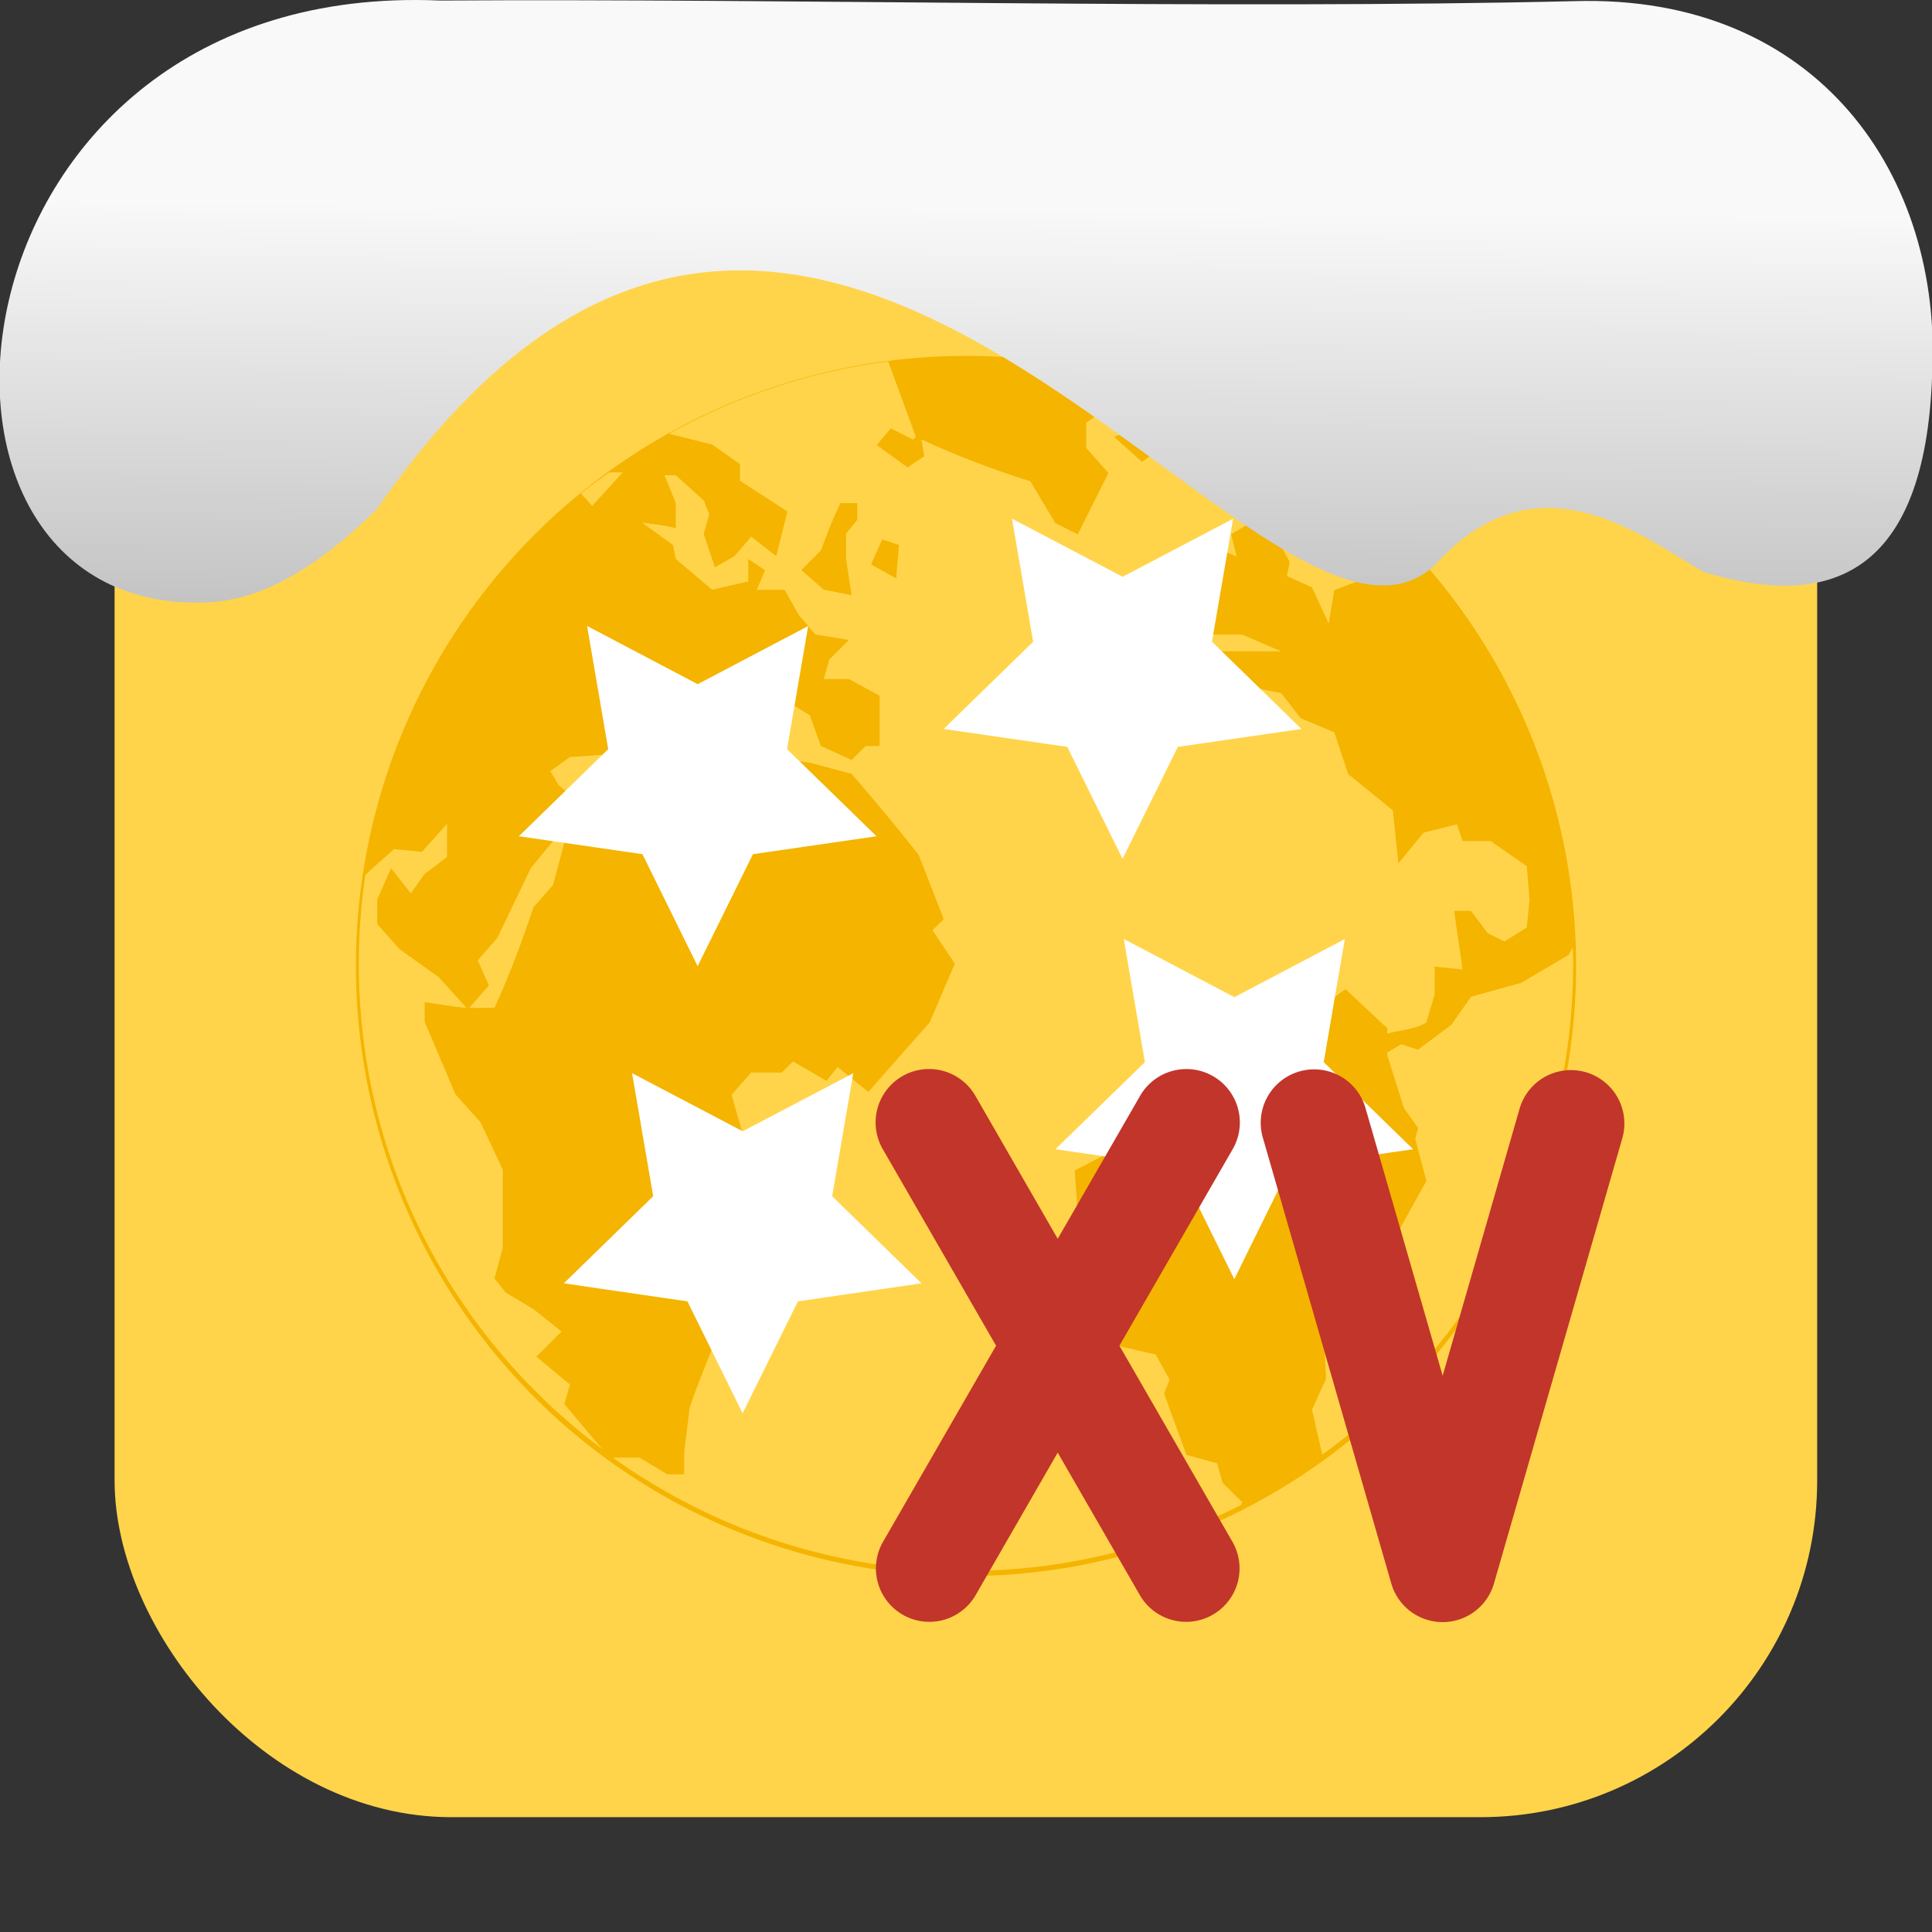 <svg viewBox="0 0 32 32" xmlns="http://www.w3.org/2000/svg" xmlns:xlink="http://www.w3.org/1999/xlink"><rect x="0" y="0" width="32" height="32" fill="#333333" stroke="none"/><linearGradient id="a" gradientTransform="matrix(2.629 0 0 2.713 -160.16 -291.42)" gradientUnits="userSpaceOnUse" x1="67.894" x2="67.854" y1="108.69" y2="113.11"><stop offset="0" stop-color="#f9f9f9"/><stop offset="1" stop-color="#999"/></linearGradient><rect fill="#ffd44a" fill-rule="evenodd" height="28.2" rx="5.575" width="28.2" x="1.898" y="1.898"/><path d="m16 5.895a10.105 10.105 0 0 0 -10.105 10.105 10.105 10.105 0 0 0 10.105 10.105 10.105 10.105 0 0 0 10.105-10.105 10.105 10.105 0 0 0 -10.105-10.105" fill="#f4b400"/><path d="m14.713 5.986c-1.308.166-2.534.583-3.633 1.198l.714.179.462.323v.277l.786.509-.185.74-.415-.323-.278.323-.323.185-.185-.555.092-.323-.092-.231-.463-.416h-.185l.185.463v.415c-.182-.051-.369-.069-.555-.092l.509.37.046.231.601.509.6-.138v-.37l.278.185-.138.324h.462l.232.415.277.324.555.092-.324.323-.092.324h.416l.508.277v.832h-.231l-.231.231-.509-.231-.185-.509-.37-.231-.046-.185-.6-.138-.324.369-.369.185.231.416-.323-.092-.186-.416.416-.462h-.185l-.37.323-.092.463-.323.415-.092-.6-.186-.093c-.196.207-.343.46-.508.693l-.647.046-.324.232.139.231.369.323h.509l.693-.231.323.046.277.277.74-.74.509-.138.74.092.693.186c.378.437.751.886 1.109 1.34l.416 1.064-.186.185.37.555-.416.97c-.337.388-.68.766-1.016 1.155l-.509-.415-.185.231-.555-.323-.185.185h-.508l-.324.369.185.647-.369.416.046.74-.323.554.231.463c.02.336.046.68.046 1.016-.162.456-.356.881-.509 1.341l-.092.74v.369h-.277l-.463-.277h-.441c1.647 1.177 3.661 1.877 5.848 1.877 1.643 0 3.186-.398 4.553-1.091l.023-.046-.324-.323-.092-.324-.508-.138-.37-1.016.092-.231-.231-.416-.601-.138-.277-.693.046-.924-.463-.647-.046-.647c.631-.319 1.223-.642 1.849-.97l.323-.647.555-.138.323-.832.74.092.693-.508.693.646v.092c.209-.062.461-.068.647-.185l.138-.462v-.463l.462.046c-.038-.311-.1-.66-.138-.97h.278l.277.369.277.138.37-.231.046-.462-.046-.555-.601-.416h-.462l-.093-.277-.554.138-.416.509-.092-.878-.74-.601-.231-.693-.555-.231-.323-.416-.693-.138-.324-.555h1.017l-.647-.277h-.463l-.6-.231-.093.6-.277-.415.323-.231-.092-.232.232-.231.277-.046-.092-.277.231-.416.463.185-.092-.369.554-.324.416.786-.046.232.415.185.278.601.092-.555.74-.277.138-.416-.97-.555-.416-.415-.046-.509.025-.015c-.106-.07-.219-.132-.329-.199l.167.401h-.463l-.138-.37-.415.323h-.37v-.369l.416-.186.369.232-.046-.092c-.185-.134-.364-.287-.553-.416l-.463.139c-.287.199-.544.401-.832.6l-.463-.415.509-.185.185-.463.36-.04c-.195-.072-.389-.145-.588-.205l-.927.662v.415l.369.416-.508 1.016-.37-.185-.415-.693c-.621-.196-1.218-.423-1.804-.693l.046.277-.277.186-.509-.37.232-.277.369.185.046-.046-.454-1.238zm-4.624 1.838c-.157.114-.316.225-.466.348l.184.207.509-.555h-.226m3.83.509h.278v.277l-.185.231v.416l.092.601-.463-.092-.369-.324.323-.323c.101-.275.196-.521.323-.786m.693.601.278.092-.046.554-.416-.231zm-7.209 4.714-.416.462-.462-.046c-.162.15-.324.28-.475.43-.069.478-.107.967-.107 1.465 0 3.302 1.583 6.213 4.03 8.04l-.626-.743.093-.323-.555-.463.415-.416-.462-.369-.463-.277-.185-.232.138-.508v-1.294l-.369-.786-.416-.463-.509-1.201v-.324c.238.031.461.076.693.093l-.462-.509-.647-.463-.37-.415v-.416c.079-.153.152-.356.232-.508l.323.415.231-.323.37-.278v-.554m1.802.231-.415.508-.555 1.156-.323.369.185.416-.323.369c.135.009.277 0 .415 0 .252-.54.455-1.098.647-1.664l.323-.369.186-.693-.139-.092m16.843 1.817c-.018.032-.067.125-.067.125l-.786.463-.832.231-.324.463-.554.415-.278-.092-.231.138v.046l.277.878.232.324-.046.185.185.693-.693 1.248-.693.646-.323.416.046.97-.232.509.17.746c2.518-1.824 4.156-4.78 4.156-8.14 0-.089-.005-.176-.007-.264z" fill="#ffd44a" stroke-width=".5"/><path d="m16.762 8.592.35 2.037-1.482 1.445 2.047.297.916 1.854.916-1.854 2.047-.297-1.482-1.445.35-2.037-1.83.961-1.83-.961m-7.04 1.777.35 2.039-1.48 1.443 2.047.297.914 1.855.916-1.855 2.047-.297-1.482-1.443.35-2.039-1.83.963-1.83-.963m8.887 5.184.35 2.039-1.482 1.443 2.047.297.916 1.855.914-1.855 2.047-.297-1.48-1.443.35-2.039-1.83.963-1.83-.963m-8.146 2.223.35 2.037-1.48 1.443 2.047.299.914 1.854.916-1.854 2.047-.299-1.48-1.443.35-2.037-1.832.961-1.83-.961" fill="#fff"/><path d="m15.356 17.707a.885.885 0 0 0 -.728 1.338l1.87 3.244-1.87 3.244a.885.885 0 1 0 1.534.883l1.357-2.356 1.358 2.356a.885.885 0 1 0 1.534-.883l-1.87-3.244 1.87-3.244a.885.885 0 0 0 -.754-1.338.885.885 0 0 0 -.78.455l-1.358 2.356-1.357-2.356a.885.885 0 0 0 -.806-.455m6.414.005a.885.885 0 0 0 -.85 1.143l2.124 7.372a.885.885 0 0 0 1.701 0l2.125-7.372a.885.885 0 1 0 -1.701-.491l-1.274 4.422-1.275-4.422a.885.885 0 0 0 -.85-.652" fill="#c2352a"/>

   xmlns:dc="http://purl.org/dc/elements/1.1/"
   xmlns:cc="http://creativecommons.org/ns#"
   xmlns:rdf="http://www.w3.org/1999/02/22-rdf-syntax-ns#"
   xmlns:svg="http://www.w3.org/2000/svg"
   xmlns="http://www.w3.org/2000/svg"
   xmlns:xlink="http://www.w3.org/1999/xlink"
   xmlns:sodipodi="http://sodipodi.sourceforge.net/DTD/sodipodi-0.dtd"
   xmlns:inkscape="http://www.inkscape.org/namespaces/inkscape"
   version="1"
   width="32"
   height="32"
   id="svg12"
   sodipodi:docname="snow-top-1.svg"
   inkscape:version="0.92.1 r"&gt;
  <path d="m7.288.009c-8.276-.356-9.36 9.992-4.02 9.973.679.003 1.604-.207 2.97-1.543 7.256-10.531 14.706 3.573 17.53.919 1.71-1.912 3.496-.418 4.448.115 2.1.643 3.662.041 3.785-3.231.188-3.321-1.889-6.344-5.923-6.223-5.914.14-12.989-.047-18.787-.01" fill="url(#a)"/><path d="m0 0h32v32h-32z" fill="none"/></svg>